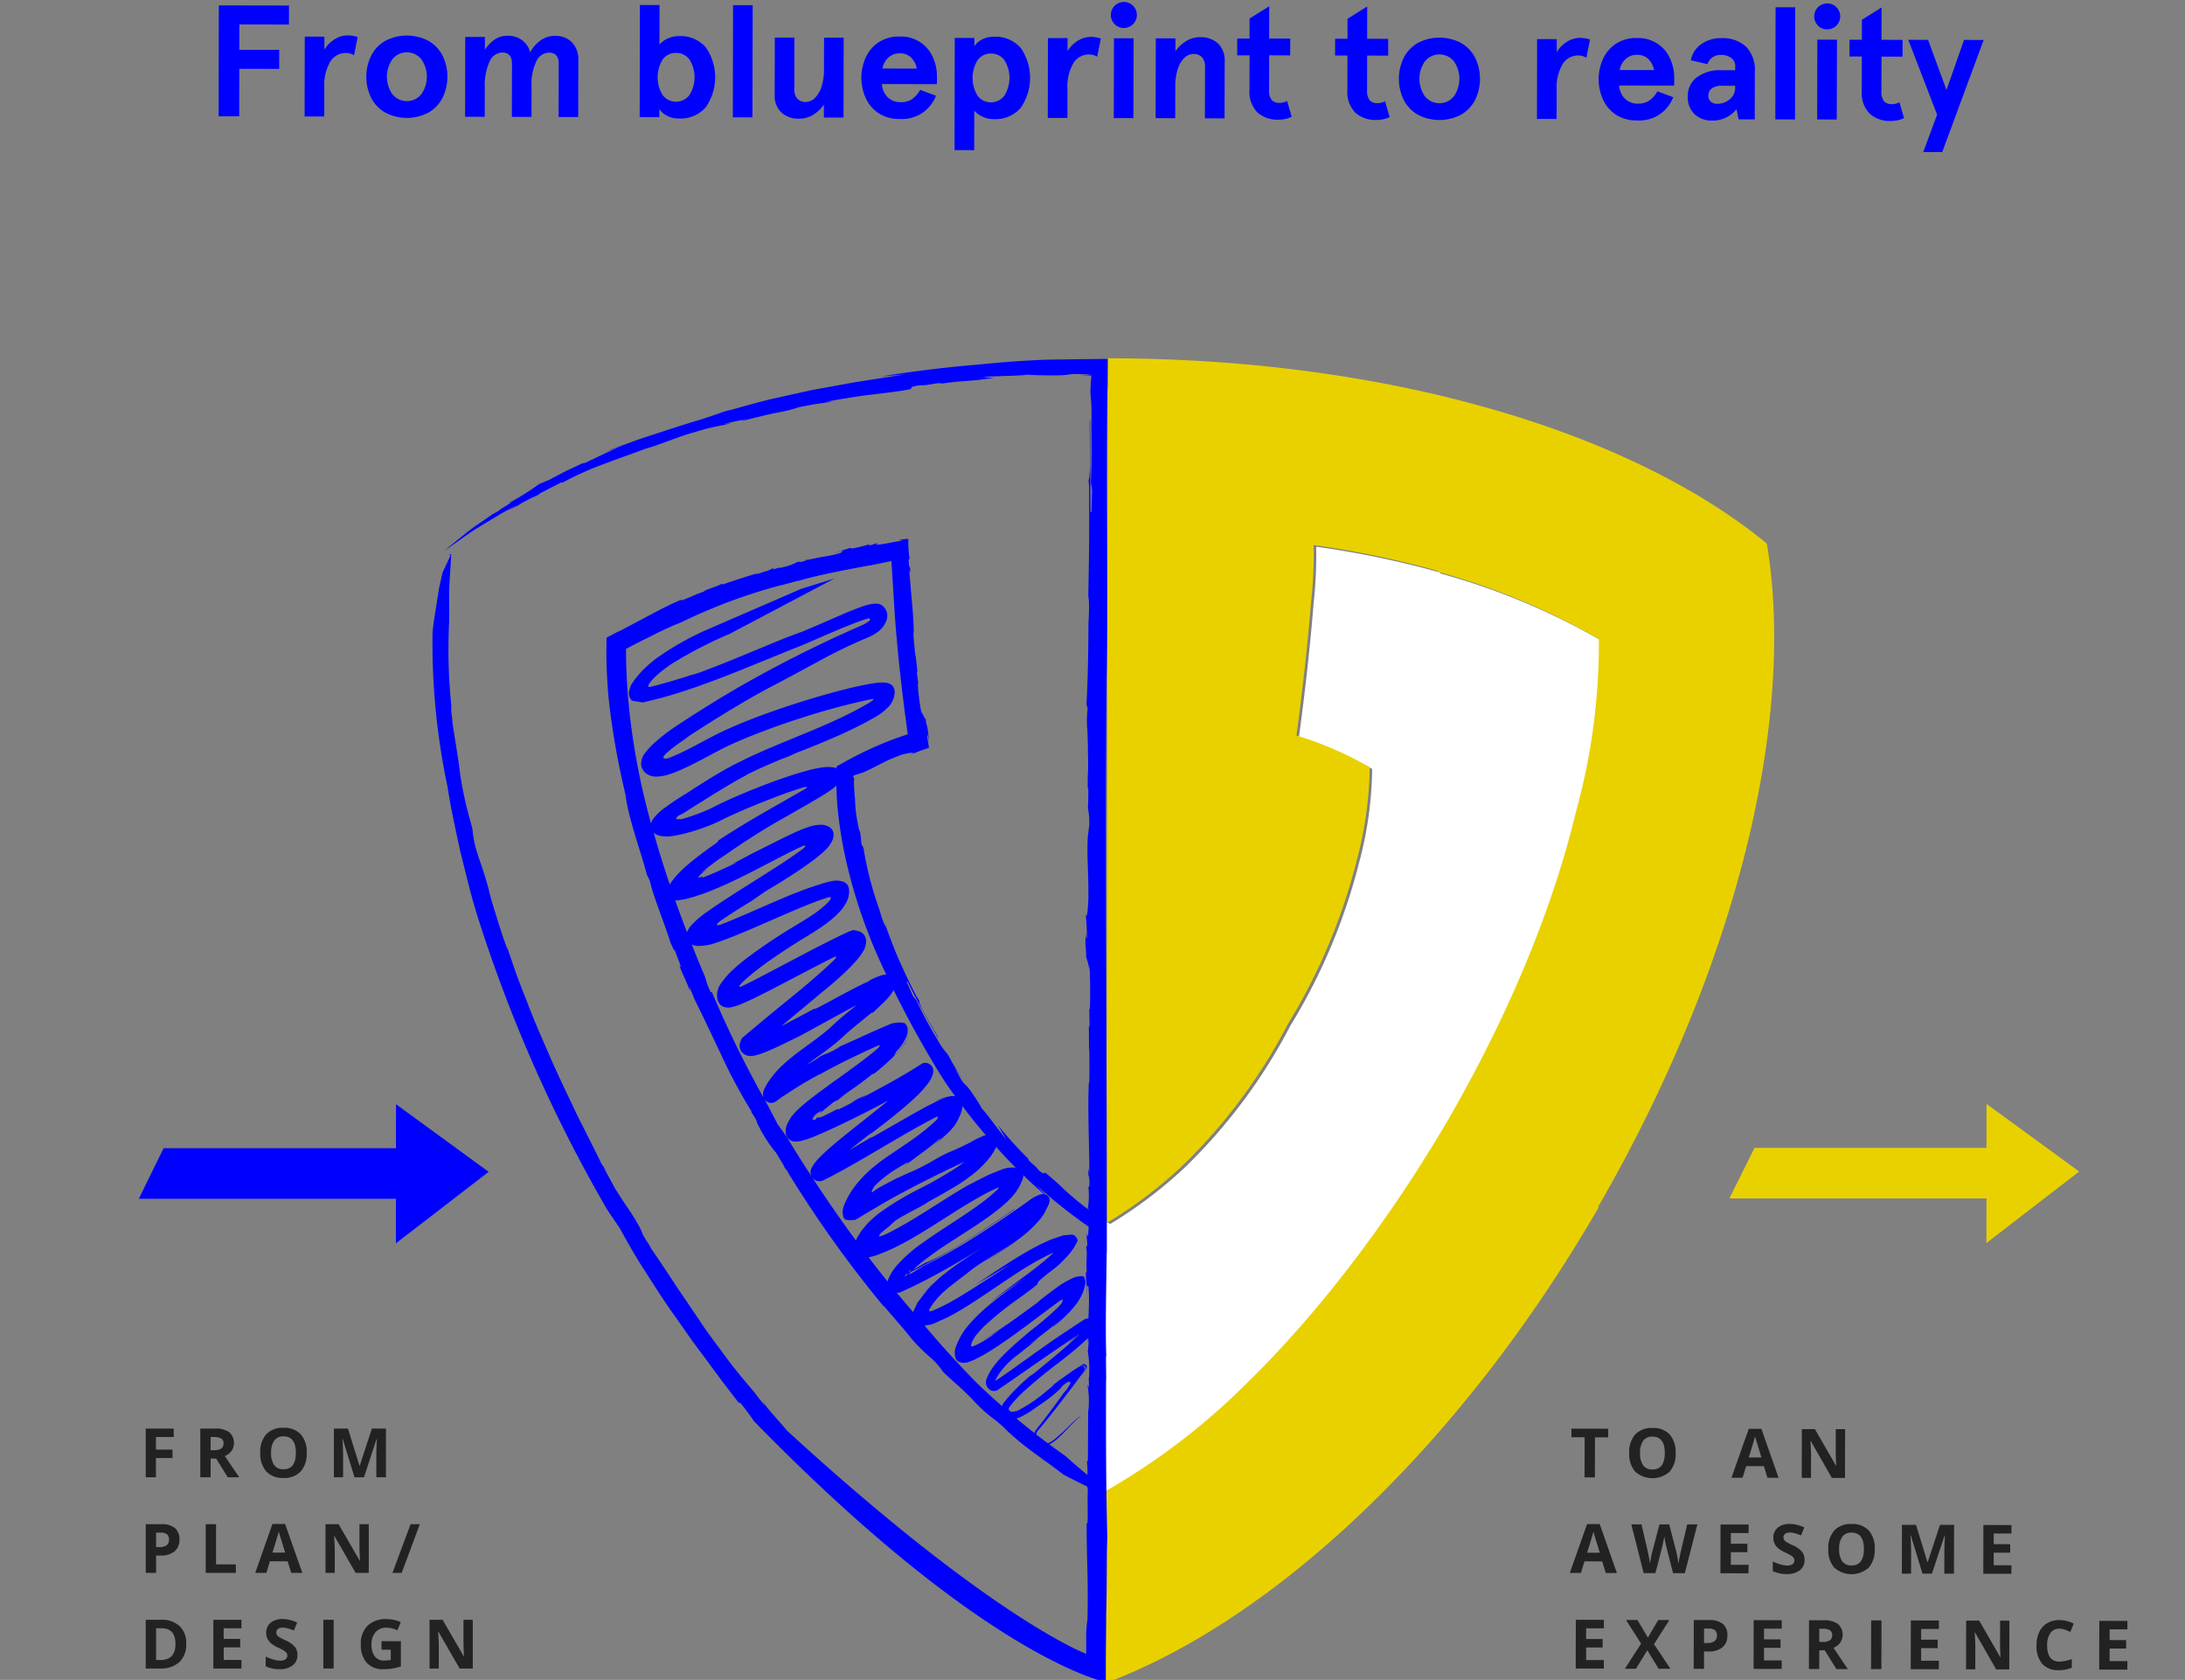<svg width="320" height="246" viewBox="0 0 320 246" fill="none" xmlns="http://www.w3.org/2000/svg"><rect x="0" y="0" width="320" height="246" fill="#808080" stroke="none"/><g clip-path="url(#clip0)"><path fill-rule="evenodd" clip-rule="evenodd" d="M57.994 161.697l-.004 6.44H23.958l-3.628 7.407h37.655l-.005 6.529 13.584-10.472-13.57-9.904z" fill="#00F"/><path fill-rule="evenodd" clip-rule="evenodd" d="M290.932 161.653l-.004 6.439H256.96l-3.692 7.408h37.655l-.005 6.528 13.584-10.471-13.57-9.904z" fill="#E9D100"/><path fill-rule="evenodd" clip-rule="evenodd" d="M160.674 198.909v-.885l-.044.867h-.021c.025.383.022.768-.011 1.15l.076-1.132z" fill="#00F"/><path fill-rule="evenodd" clip-rule="evenodd" d="M234.529 93.812a100.576 100.576 0 00-23.6-9.843v-.126a136.367 136.367 0 00-18.17-3.786 64.19 64.19 0 01-.379 8.33c-.5 6.31-1.261 12.999-2.144 19.558a49.895 49.895 0 0110.725 4.668 55.186 55.186 0 01-1.893 13.628 86.299 86.299 0 01-10.094 23.976 80.453 80.453 0 01-15.4 20.695 64.66 64.66 0 01-10.977 8.327 38.658 38.658 0 01-1.255-.747v39.323c.379.229.755.452 1.128.668a98.156 98.156 0 0020.443-15.648c10.725-10.473 20.946-23.974 29.527-38.613 8.581-14.889 15.143-30.283 18.675-44.921a92.91 92.91 0 003.408-25.489" fill="#fff"/><path fill-rule="evenodd" clip-rule="evenodd" d="M258.76 79.6c-19.936-16.4-55.52-27.13-96.532-27.13l-.186 126.421.186.112a64.641 64.641 0 0010.979-8.328 80.39 80.39 0 0015.4-20.695A86.219 86.219 0 00198.7 126a55.085 55.085 0 001.893-13.628 49.817 49.817 0 00-10.725-4.666c.883-6.561 1.639-13.249 2.145-19.559.306-2.765.433-5.547.378-8.328a136.267 136.267 0 0118.171 3.785v.126a100.53 100.53 0 0123.6 9.844 92.832 92.832 0 01-3.407 25.489c-3.533 14.638-10.095 30.035-18.676 44.921-8.581 14.638-18.8 28.14-29.527 38.613a98.177 98.177 0 01-20.452 15.648l-.117-.07-.042 28.281c24.355-9.085 51.771-34.362 72.212-69.693h-.126c20.443-35.337 29.024-71.551 24.733-97.163z" fill="#E9D100"/><path d="M156.806 52.62c-1.439.031-3.033.016-4.705.1-3.347.168-5.285.314-8.763.662-6.967.564-13.106 1.533-14.243 1.75l3.586-.327-7.575 1.185c-2.245.408-4.276.78-6.255 1.14l-5.907 1.31c-2.019.477-4.124 1.1-6.506 1.754l.518-.183c-.35.081-.656.181-1.157.345-.5.18-1.188.431-2.316.8-1.121.387-2.7.8-4.92 1.545l-3.863 1.26c-1.481.461-3.11 1.121-4.994 1.781l-.008-.018c-.502.23-1.016.433-1.54.608l2.607-.91-2.227 1-2.574 1.233c-.203.106-.425.17-.653.19l-2.45 1.142-2.39 1.262-1.535.646a38.186 38.186 0 01-4.521 2.825c1.54-.674-1.833 1.206-1.293 1.04l-1 .555-1.906 1.314c-.73.481-1.434 1-2.11 1.554-1.346 1.076-2.544 2.053-3 2.467l1.35-.957c.832-.572 1.925-1.4 3.15-2.184l3.71-2.253c1.172-.664 2.217-1.166 2.826-1.478-3.187 1.821-.816.512-.164.2l.185-.167a26.832 26.832 0 012.955-1.458c0-.009-.041 0-.073 0l-.117.08c-.1.028-.058-.013.043-.078-.037-.01.043-.077.577-.346l-.1.065c.805-.439 2.216-1.15 2.833-1.462l.059.088a45.2 45.2 0 015.769-2.625c2.613-1.007 5.33-1.92 6.339-2.328 1.054-.3 2.205-.717 3.42-1.16 1.215-.443 2.484-.933 3.806-1.28a31.07 31.07 0 014.236-1.046c2.643-.666-.568.02.484-.277l3.195-.694c-1.83.5-.817.292-.473.245 1.37-.333 3.123-.806 4.67-1.1a22.135 22.135 0 003.235-.81c.933-.176 1.633-.312 2.187-.418l1.3-.182c.677-.09 1.085-.144 1.887-.288-.544.063-1.617.228-1.633.19 1.516-.19.711-.157.094-.06.567-.129 1.6-.308 2.828-.509 1.228-.2 2.664-.43 4.05-.579 2.768-.333 5.3-.67 5.529-.8l.006.042c.515-.233-.369-.3 1.232-.576l1.087-.049 1.615-.26c1.094-.07.564.036.566.058.658-.1 1.383-.188 2.15-.279l2.411-.189c1.659-.116 1.64-.238 3.245-.35L143.9 55.2c2.721-.175 5.89-.155 6.421-.334l1.639.076c5.457.14 3.8-.21 5.981-.17l.664.03.326.015.219.017.785.07-.006.053v-.049l-1.973.03.794.013.474.016.612.037c-.026.315-.047.595-.07.885a718.76 718.76 0 00-.085 1.691v.024c0-.09.008-.18.025-.268v.382a26.93 26.93 0 01.138 3.681c-.024 2.732.1 4.87-.079 9.233l.175 1.09-.1 3.276h-.139c-.011-3.208-.036-9.252-.051-13.377l-.062-.074.046 6.847c-.025.707-.142 2.391-.233 1.682l.105 1.171c.015 8.164.022 8.22-.135 16.743l.07-.74a29.082 29.082 0 01-.032 3.85c-.023 5.116-.109 8.667-.286 11.989l.164.728a14.57 14.57 0 00-.027 3.227l.072 2.309c-.013 1.477.08 2.382-.014 4.064v.009c-.006.1-.013.211-.018.317 0 0 .009-.009.013-.018-.072 3.342.146-.033.053 3.8-.117 1.227.205 1.358.169 3.223l-.233 1.873c-.134 3.382.1 3.957.1 8.854-.084 2.352-.282 3.488-.461 1.931.161 1.265.242 2.54.243 3.815-.088.437-.106.134-.186-.493-.1 2.521.08 1.556.074 3.458a6.91 6.91 0 01.441 1.808l.052-.736c.09 2.014.131 4.214.047 6.556l-.083-.088.042 2.493-.107.156.033 3.558.029-.489c.014.836.051 3.58-.006 5.148l-.058-.059c-.185 4.426.058 8.075.077 13.259l-.121-.681c-.12 1.766.187.484.126 2.589l-.148.105c.115 1.02.093 2.052-.065 3.066a15.383 15.383 0 00-.271-.205c.074.067.169.148.268.233 0 .053-.011.1-.016.16-.816-.6-2.093-1.644-3.249-2.683a37.872 37.872 0 00-2.914-2.59l.027-.03c-.389-.133-.061.4-.952-.3l-.5-.577-.86-.753c-.5-.584-.2-.35-.188-.361a56.958 56.958 0 01-4.5-4.971c.393.711.81 1.405 1.225 2.108-1.212-1.483-3.219-4.277-3.557-4.5l-.584-1c-2.056-3.221-1.691-2.059-2.511-3.348-.326-.55-.628-1.118-.943-1.675.36.525.705 1.055 1.075 1.571a49.047 49.047 0 01-2.105-3.616l-.013-.009c.033.053.059.11.078.17l-.145-.224a11.246 11.246 0 01-1.448-2.112 54.231 54.231 0 01-3.033-5.679l-.5-.6-.922-2.1.124-.058c.948 2.021 2.968 5.73 4.426 8.2l.08.012c-.851-1.464-1.848-3.138-2.361-4.141-.214-.44-.641-1.527-.344-1.154l-.462-.666c-1.3-2.525-1.889-3.828-2.483-5.161-.594-1.333-1.155-2.715-2.155-5.5l.122.5a11.894 11.894 0 01-.906-2.508 49.691 49.691 0 01-2.381-9.162l-.263-.453c-.143-.732-.1-1.867-.378-2.181a59.138 59.138 0 01-.306-1.553 18.824 18.824 0 01-.276-2.763v-.223c-.006 0-.009.006-.013.013a24.413 24.413 0 01-.152-2.579c.059-.51.007-.429-.052-.556-.018-.045-.089-.137-.058-.19a.6.6 0 01.221-.154c.089-.016.177-.042.262-.077l.311-.1.624-.195c1.06-.471 1.66-.78 2.375-1.154a25.674 25.674 0 013.122-1.387 7.232 7.232 0 011.633-.359c.145 0 .324-.015.221.065-.146.109-.3.207-.461.292.185-.093.249-.134.453-.22l.547-.222.671-.257.831-.287.157-.052.085-.029c.038 0 .059-.021.04-.058l-.07-.441-.187-1.166c.015-.552.083-.18.282.706l-.117-1.084c-.033-.274-.058-.489-.084-.671a2.861 2.861 0 00-.087-.429 4.865 4.865 0 01-.207-1.029 3.655 3.655 0 01-.595-1.2l.012.518a35.343 35.343 0 01-.583-4.549l.09.053-.233-1.729.095-.12-.28-2.472v.343c-.071-.579-.284-2.485-.311-3.582l.062.034c-.062-3.084-.425-5.625-.669-9.26l.149.467c.023-.623-.029-.7-.09-.817a.778.778 0 01-.09-.26 3.26 3.26 0 01-.035-.279 74.782 74.782 0 00-.025-.536l.14-.148a14.795 14.795 0 01-.189-2.433c.012-.16.008-.32-.012-.478l-.42.04a20.18 20.18 0 00-.992.121c.22.022.422.05.609.077l-2.621.484c-1.837.31-1.167-.012-.923-.166l-1.211.4-.278-.116c-.814.255-1.644.456-2.484.6-.145-.035.249-.158-.3-.07l-2.572.81 1.559-.453-.139.287c-1.606.545-2.235.467-3.395.8l.792-.257a25.29 25.29 0 01-3.118.627c.346-.036.875-.09.107.128-.564.151-.329-.01-.875.092a8.058 8.058 0 01-2.7.871c.01-.027.029-.059.107-.094a5.95 5.95 0 01-1.026.312l.275-.273-1.013.476c-.726.148-1.7.6-1.649.45l.388-.158c-1.778.52-3.542 1.087-5.291 1.7l-.123-.116c-.452.367-2.869.991-2.6 1.17-1.038.233-3.78 1.668-3.324 1.162-1.684.716-2.938 1.368-4.271 2.077-1.333.71-2.741 1.451-4.724 2.5l-.306.128c-.107.045-.381.191-.588.3l-.721.383c-.111.076-.291.117-.354.233 0 .15 0 .3-.008.455-.017 1.536-.025 2.014-.006 2.891.033 1.646.15 3.446.253 4.873a110.7 110.7 0 002.524 14.657c.394 3.435 2.21 8.236 3.143 11.781l.436.916c.534 2.391 2.013 5.821 3.04 9.085a38.5 38.5 0 01.607 1.345.807.807 0 01-.058-.477c.287.933 1.112 2.732.895 2.668l-.11-.223c-.224-.063 1.201 2.709 1.501 3.768l-.064-.623c.228.573.467 1.142.707 1.709l-.234-.438c1.788 3.6 3.018 6.237 4.237 8.817a77.832 77.832 0 004.465 8.281c-.666-.771.823 1.242.68 1.435a21.223 21.223 0 002.686 4.316c.009 0 .03 0 .09.072l1.4 2.333c-1.1-1.225 1.244 1.535.246.4a171.098 171.098 0 0014.288 20l-.175-.323c1.319 1.618 3.072 3.532 4.037 4.791a26.06 26.06 0 002.888 2.886 9.595 9.595 0 011.789 2.041c1.283 1.27 2.66 2.319 4.394 4.136a22.321 22.321 0 002.827 2.619 16.72 16.72 0 012.438 2.158h.037c2.414 2.268 5.069 3.934 7.891 6.1a1.927 1.927 0 01-.175-.076 88.292 88.292 0 003.733 1.894c.014.252.044.394.1.335-.139 1.477.1 5.814-.189 4.946-.022 5.142.255 7.92.117 14.172a17.562 17.562 0 00-.18 3.166c0 .595 0 1.22-.006 1.825.02.08-.048.028-.089.015-.11-.047-13.821-5.242-43.695-32.625-2.464-2.906-2.8-3.086-3.625-4.39l.38.774-1.6-2.053.463.522c-1.842-2.143-3.414-4.01-4.724-5.82-1.328-1.8-2.569-3.407-3.667-5.091-1.129-1.665-2.243-3.31-3.45-5.087a248.533 248.533 0 00-3.962-5.911c.9 1.1-1.166-1.74-1.05-1.975-1.128-2.443-2.638-4.2-3.737-6.106-.008.006-.032-.012-.108-.113l-1.838-3.372c1.356 1.873-1.542-2.311-.313-.584-1.13-2.246-2.333-4.647-3.6-7.158-1.185-2.551-2.485-5.183-3.691-7.91-1.18-2.741-2.435-5.5-3.492-8.317-.541-1.4-1.116-2.79-1.613-4.189-.497-1.399-.962-2.79-1.436-4.161l.1.5-.768-2.172c-.24-.753-.481-1.517-.716-2.26-.467-1.487-.9-2.893-1.174-3.973-.483-2.176-1.447-4.653-1.686-5.485a16.371 16.371 0 01-.793-3.785c-.292-1.182-.632-2.328-.945-3.595a66.116 66.116 0 01-.89-4.639c-.035-.622-.408-3.06-.785-5.359l-.263-1.669c-.06-.532-.107-1.022-.15-1.44a4.874 4.874 0 01-.046-1.436l-.025-.036a80.462 80.462 0 01-.31-12.21s.012.094.017.263l-.02-4.96.3-4.973.013-.19-.161.013-.252.02.252.078.073.021-.02.042-1.175 2.52-.491 2.2-.355 2.221c-.217 1.484-.511 2.974-.613 4.471A101.487 101.487 0 0065.54 115.2c.48 3.193 1.2 6.337 1.87 9.5.8 3.121 1.516 6.274 2.48 9.352a215.013 215.013 0 0018.947 42.938c.6.946 1.255 1.857 1.88 2.786 1.122 2.015 2.316 4.183 3.724 6.326 1.38 2.158 2.8 4.405 4.367 6.578l2.309 3.3c.778 1.095 1.6 2.152 2.383 3.221.783 1.069 1.568 2.124 2.339 3.167a3732.8 3732.8 0 002.326 3.021l.263.053c.704.85 1.364 1.736 1.977 2.654 32.647 33.443 49.67 37.588 50.887 38.09l.475.2.12.048.058.025v-3.387c.021-3.173.042-3.969.061-7.044.117-2.248.048-9.088.168-10.851-.211-7.573-.208-15.6-.186-23.179l.018.287-.033-3.573c.014-.151.035-.169.047-.054-.152-4.03 0-10.377.059-15.311l.019.291c.031-28.782-.292-55.5-.05-84.05.28-13.273-.107-26.963.128-42.19.012-.218.024-.6.034-1.139l.024-3.7c-1.524.013-3.368.035-5.428.061zm2.679 124.244v.1l-.026-.02.026-.08zm-.036.11l.034.029v.047c-.037-.024-.034-.011 0 .025v.081l-.074-.053.04-.129zm-.016 2.662c-.072 2.171-.24 1.237-.338.869l.154 1.8-.172.35c.2 1.316-.032 1.316.075 3.626-.065.19-.1-.394-.129.39l.242 3.807-.108-2.3.252.28c.178 2.234 0 3.122.032 4.623h-.011l-.053-.849c.007.313.011.59.014.842a.524.524 0 00-.112 0 1.71 1.71 0 00-.728.306l-.538.35-1.642 1.094c-1.618 1.043-3.377 2.29-5.225 3.616l-2.833 2.028-1.458 1.021-.74.5-.373.249-.01.006.04-.091a4.15 4.15 0 01.263-.525c.17-.296.361-.58.571-.849.302-.391.629-.762.978-1.112.314-.324.648-.629 1-.912.381-.288.39-.277 1.877-1.469 3.747-2.974-.82.529.666-.685 1.509-1.174 3.055-2.316 4.509-3.62-1.248 1.151-1.55 1.385-1.447 1.333.103-.052.579-.439.823-.634.349-.307.713-.642 1.083-1 .093-.087.183-.182.275-.274l.369-.381c.233-.275.5-.55.712-.837a8.28 8.28 0 001.057-1.721 6.302 6.302 0 00.462-1.7 5.324 5.324 0 00-.125-.6c0-.1-.117-.214-.222-.245a.808.808 0 00-.292-.046 3.455 3.455 0 00-1.1.233c-.959.418-1.862.956-2.686 1.6-.986.712-1.325.982-1.773 1.331a15.3 15.3 0 00-.892.746c-2.7 1.992-4.064 2.949-5.054 3.616-.99.667-1.6 1.064-2.77 1.8.39-.222 1-.606 1.5-.924l.642-.408a1.75 1.75 0 01.277-.163c-2.234 1.44-1.035.738-.129.135-.408.3-.991.7-1.71 1.166l-.532.335-.346.2a9.67 9.67 0 01-.747.39c-.13.058-.263.116-.4.166a3.138 3.138 0 01-.207.069c-.071.049-.147-.014-.169-.091-.073-.155.05-.312.086-.464.062-.15.132-.296.209-.439.151-.276.329-.538.531-.78l.156-.186.291-.33c.2-.22.409-.428.612-.642a45.646 45.646 0 015.039-4.064c1.446-1.05 2.444-1.791 2.588-1.96l.021.028c.676-.7-.621.139 1.608-1.687a36.521 36.521 0 001.525-1.188c.186-.175.338-.312.551-.525.213-.213.441-.433.648-.661.404-.42.772-.874 1.1-1.356.183-.269.344-.552.481-.847.041-.072.074-.148.1-.227.035 0-.024.189-.019.184.14-.212 0-.624-.247-.86a.942.942 0 00-.421-.266 1.66 1.66 0 00-.467.015c-.325.034-.641.05-.987.1l-1.246.43c-.21.074-.421.136-.636.233l-.579.262c-.32.154-.658.287-.972.462-.642.332-1.3.672-1.93 1.049-2.566 1.475-5.08 3.223-7.442 4.775 1.733-1 3.46-2.029 5.217-3-2.044 1.249-4.828 3.132-7.274 4.613-.308.183-.6.374-.9.537l-.692.391c-.412.23-.8.416-1.127.591l-.878.408a5.838 5.838 0 00-.566.252l-.215.075c-.069.017-.143.051-.215 0a.211.211 0 01-.1-.233l.171-.266c.201-.339.429-.661.682-.963.232-.311.488-.603.766-.875.206-.22.427-.427.659-.621.158-.126.475-.432.741-.632l.731-.575 1.782-1.362a21.98 21.98 0 012.517-1.79c1.366-.846 2.741-1.685 4.082-2.613-1.306.96-2.651 1.837-3.985 2.717 2.025-1.28 3.446-2.21 4.72-3.157a17.751 17.751 0 003.708-3.491l.024-.038a5.596 5.596 0 01-.32.387l.429-.572c.145-.241.276-.489.395-.744l.311-.6c.075-.142.135-.291.179-.446l.035-.188a.825.825 0 00.008-.238.93.93 0 00-.088-.335.872.872 0 00-.305-.341 1.071 1.071 0 00-.234-.1c-.43-.442-.86-.885-1.283-1.335a77.737 77.737 0 007.623 6.047zm-9.592-7.564c.1.095.2.194.291.285a64.335 64.335 0 002.787 2.513c-.067-.006-.13-.006-.187-.007a1.762 1.762 0 00-.346.058 3.343 3.343 0 00-.541.2c-.168.076-.33.16-.5.252-.082.047-.166.1-.257.155-.126.083-.165.116-.246.175-.577.423-1.216.879-1.907 1.359a170.554 170.554 0 01-5.832 3.873 88.733 88.733 0 01-7.931 4.5c-.536.34-1.079.663-1.622.991l-.5.23c.123-.143.252-.277.381-.408a90.724 90.724 0 004.727-2.535c3.674-2.1 7.4-4.518 10.359-6.57l.074-.117c-3.5 2.441-7.607 5.046-10.061 6.43-1.2.681-4.347 2.22-2.146.945-.75.453-1.5.9-2.266 1.325l-.339.169a18.65 18.65 0 011.1-.968 56.459 56.459 0 014.766-3.345c1.539-1 3.129-1.983 5.074-3.361a33.72 33.72 0 001.516-1.143c.264-.21.531-.436.8-.673l.409-.373c.07-.061.137-.13.206-.2l.247-.246a7.699 7.699 0 001.887-2.958l.1-.371-.043-.185zm-16.826 14.212c.1-.1.2-.21.3-.312l.083.081-.073.077c-.103.05-.209.105-.31.154zm12.2-17.141l.01-.015c.113-.172.233-.35.35-.525a.091.091 0 00-.03.025c.108-.175.192-.357.279-.519l.072-.138a91.032 91.032 0 002.851 3.016 2.563 2.563 0 00-.779-.087c.283-.003.565.045.832.141l.048.047a2.225 2.225 0 00-.7-.113 4.008 4.008 0 00-1.474.307l-1.516.6a2.49 2.49 0 00-.279.124l-.226.109-.435.209c-1.127.551-1.969 1.019-2.356 1.188-3.958 2.275-7.673 4.954-11.3 6.8a9.184 9.184 0 01-1.454.668c-.084.028-.17.05-.257.065-.037 0-.081.037-.107-.009-.026-.046.008-.094.031-.134.081-.145.185-.276.31-.386l.074-.059.033-.022.195-.18c.276-.227.537-.452.816-.649.278-.282.584-.55.886-.821 1.482-1.031 4.073-2.152 4.8-2.757 1.181-.651 2.38-1.307 3.564-2.023a24.653 24.653 0 002.958-1.993 14.553 14.553 0 002.814-2.871l-.01.002zm-4.55-5.979c.156-.379.251-.78.284-1.189a77.603 77.603 0 003.419 4.251 2.37 2.37 0 00-.323.088l-.366.164-.794.373c-.337.165-.35.187-.384.22a33.674 33.674 0 01-3.3 1.574c-1.992.852-2.085 1.185-5.035 2.635-1.012.44-2.02.891-3.024 1.353l-1.408.738-.983.538a4.813 4.813 0 00-.416.259l-.5.361-.077.058c-.023.021-.062.047-.075.014-.033-.042-.012-.085 0-.13.026-.107.064-.21.113-.308.084-.169.187-.327.309-.471.075-.092.154-.181.239-.265l.071-.069c.08-.077.16-.155.247-.23.169-.154.342-.312.53-.467.658-.536 1.35-1.03 2.072-1.479a25.273 25.273 0 011.383-.816c.6-.319.486-.147-.6.674l2.329-1.74c.467-.367 1.108-.738 3.091-2.406.653-.467.255-.078-.6.689a22.86 22.86 0 001.865-1.583l.189-.179a3.83 3.83 0 00.23-.229l.35-.416c.19-.205.361-.428.509-.666a9.84 9.84 0 00.655-1.346zm-9.876-18.05l.074-.152a151.595 151.595 0 005.891 10.812 52.023 52.023 0 003.14 4.761 2.196 2.196 0 00-.75 0 7.378 7.378 0 00-2.274.828 5.74 5.74 0 011.749-.577 6.458 6.458 0 00-1.813.685l-.946.472-.613.333c-.821.446-1.646.915-2.487 1.39l-5.19 2.967.1-.139-3.24 1.908c1.108-.906 2.268-1.8 3.164-2.486l-.048.1c1.55-1.171 3.028-2.307 4.453-3.5.713-.6 1.413-1.208 2.1-1.86.73-.672 1.39-1.416 1.97-2.221a4.465 4.465 0 00.519-1.028l.067-.291.028-.148.007-.045a1.223 1.223 0 00-.059-.457 1.217 1.217 0 00-.528-.662 1.115 1.115 0 00-.613-.167c-.18.004-.355.053-.51.143l-.073.046-.145.094-.291.187-.593.373c-.8.5-1.633.986-2.493 1.48a134.058 134.058 0 01-5.582 3.012l1.011-.632c-2.793 1.3-.675.54-3.993 2.113l-.219-.034c-.71.385-1.3.685-1.825.926-.324.151-.338.154-.461.2a1.533 1.533 0 01-.718.116.234.234 0 00-.048.102.24.24 0 00.002.113c-.1.034-.2.069-.3.093a.799.799 0 01-.153.024c-.058.012-.091-.058-.079-.117.062-.219.183-.418.349-.575.176-.17.372-.317.584-.439a.627.627 0 01.074-.035.446.446 0 00.066-.04l.078-.048c.093-.059.142-.078.16-.074.035.008-.059.117-.188.253a.103.103 0 00-.013.106l.016-.033a.074.074 0 01.022-.028l.147-.126.6-.5 1.215-.991.583-.248c1.757-1.508 1.889-1.305 5.1-3.853.3-.165-.5.5.618-.343.436-.366.869-.736 1.3-1.121.135-.121.629-.56.979-.906.183-.18.384-.356.551-.535l.49-.536c.155-.162.298-.336.427-.521.121-.168.266-.344.366-.5.178-.284.327-.586.445-.9.063-.183.112-.372.144-.563a3.776 3.776 0 01-.306.919 9.594 9.594 0 01-1.953 2.434c.14-.208.262-.428.364-.658a7.048 7.048 0 001.5-2.191c.23-.478.267-1.026.105-1.531a1.45 1.45 0 00-.254-.362.667.667 0 00-.152-.123.804.804 0 00-.108-.016l-.411-.051c-.069-.009-.129-.021-.2-.027l-.346.043-.695.084c-1.033.453-2.132.933-3.386 1.525l3.242-1.523-5.753 2.613c-.938.419-1.638.718-2.9 1.317.791-.35 2-.88.223.03-1.3.667-.744.292-1.99.9-.632.458-1.295.871-1.983 1.238 1.369-1.038 2.837-2.029 4.258-3.184.228-.195.46-.382.686-.584l.653-.6c.383-.361.813-.722 1.244-1.08l2.663-2.179.23-.03c.255-.281.8-.759 1.441-1.38.354-.337.688-.694 1-1.07.182-.228.346-.47.49-.725l-.006.005zm-1.574-3.623c.187.408.391.816.583 1.225a1.44 1.44 0 00-.228.012 2.701 2.701 0 00-.438.09 6.157 6.157 0 00-.572.195c-.329.129-.6.251-.812.355-.428.207-.642.34-.525.339-2.466 1.034-9.019 4.865-7.8 3.915-1.83.977-3.455 1.851-5 2.647 1.729-1.44 3.654-3.024 5.9-4.922a50.75 50.75 0 003.113-2.665c.1-.089.452-.43.731-.7.279-.27.578-.579.852-.879a10.77 10.77 0 001.385-1.776c.269-.426.423-.914.446-1.418a1.777 1.777 0 00-.1-.63 1.564 1.564 0 00-.519-.695.893.893 0 00-.225-.127c-.053-.025-.13-.049-.2-.074l-.236-.069-.292-.058c-.117-.018-.224-.046-.347-.058l-.572.2-1.3.609-1.327.65-1.261.634-1.387.713-5.147 2.7a175.574 175.574 0 01-4.359 2.267l-1.037.5a1.117 1.117 0 01-.17.063.067.067 0 01-.034-.009.08.08 0 01-.029-.022.07.07 0 01-.015-.033.352.352 0 01.021-.136.364.364 0 01.074-.116l.046-.058.137-.143c.221-.241.491-.466.736-.7a39.068 39.068 0 013.274-2.559 87.9 87.9 0 013.526-2.362c1.208-.775 2.45-1.5 3.778-2.363a21.78 21.78 0 001.952-1.442c.332-.273.649-.565.949-.874.077-.081.157-.155.233-.243l.276-.323c.213-.274.407-.563.578-.865.092-.138.164-.288.213-.447l.171-.451.07-.442.034-.221c0-.072-.006-.144-.008-.215a4.707 4.707 0 00-.029-.428l-.145-.386c-.022-.14-.175-.23-.263-.33a1.189 1.189 0 00-.336-.215 3.109 3.109 0 00-1.845-.1c-.369.072-.733.163-1.092.271-.278.083-.456.142-.686.218-4.179 1.278-8.9 3.649-13.809 5.622l-.466.187a2.67 2.67 0 01-.426.127.357.357 0 01-.226-.011c-.074-.049-.022-.133.013-.182.087-.109.188-.207.3-.291.113-.091.233-.178.35-.261l.587-.4.771-.506c1.025-.664 2.035-1.29 3.007-1.878l2.05-1.423a102.54 102.54 0 004.333-2.692 54.53 54.53 0 002.4-1.664c.691-.5 1.35-1.043 1.973-1.627.489-.439.875-.98 1.131-1.585.087-.229.134-.471.141-.716a1.28 1.28 0 00-.279-.825 1.548 1.548 0 00-.689-.467c-.117-.05-.237-.079-.356-.117-.119-.038-.269-.036-.4-.054a5.92 5.92 0 00-2.17.4c-.417.142-.855.33-1.283.5l-.98.446c-1.99.94-3.908 1.951-5.811 2.877a92.592 92.592 0 01-3.207 1.684 5.379 5.379 0 011.07-.412c-1.087.512-2.72 1.294-4.067 1.839l-.489.2-.327.122a1.71 1.71 0 01-.206.058c-.109.024-.143.008-.1-.046l.128-.058c.027-.059-.068-.033-.234.019-.083.027-.19.058-.317.093-.03.006-.07.025-.1 0 0-.025.02-.047.03-.071.028-.05.059-.098.095-.143.095-.124.204-.238.324-.34-.074.061.713-.589 1.07-.832l-.607.391-.3.2c-.041.03-.083.057-.126.082l-.051.018.737-.6.885-.683c.6-.448 1.21-.884 1.832-1.308l-.969.722a101.538 101.538 0 019.994-6.379l2.293-1.313 1.117-.641a96.288 96.288 0 001.786-1.058 20.56 20.56 0 001.611-1.073c.174-.13.341-.27.5-.418a46.165 46.165 0 00.324 4.631 61.62 61.62 0 001.374 7.517 76.823 76.823 0 005.026 14.278l.001.012zm-33.756-21.209c-.045.106-.08.217-.106.329a154.865 154.865 0 01-.817-3.112 102.792 102.792 0 01-2.312-12.912 87.092 87.092 0 01-.481-6.322 80.862 80.862 0 01-.062-3.085c0-.086-.007-.18.1-.2.356-.195.712-.388 1.066-.579l3.466-1.729c1.37-.67 2.729-1.276 3.31-1.469a80.616 80.616 0 0115.016-5.576l-.187.07 2.391-.65c.106-.012.124 0 .05.037 2.682-.836 7.046-1.653 10.439-2.286l-.194.058 3.275-.665.088-.017.043-.01c.007.007 0 .027.006.04l.035.537c.156 2.483.313 4.952.471 7.407.35 4.94.893 9.8 1.52 14.638l.361 2.688c.035.068-.058.054-.094.078l-.291.1c-.592.2-1.182.408-1.769.626-1.17.442-2.325.926-3.464 1.451-.568.267-1.132.54-1.692.82l-.834.43-.9.485-.728.409-.364.2-.183.1-.091.051a.839.839 0 00-.006.1v.175a2.512 2.512 0 00-.579-.135 5.156 5.156 0 00-.765-.042c-.138 0-.311.024-.466.035-.168.01-.335.03-.5.058-.356.059-.708.117-1.1.213-.379.081-.773.184-1.174.3-.401.116-.807.227-1.192.346l-.715.224a87.063 87.063 0 00-5.716 2.087c-1.933.776-3.931 1.633-5.97 2.68-1.015.487-2.06.908-3.129 1.261l-1.108.349c-.22.066-.443.117-.67.153.326-.095.319-.116.209-.095-.058.008-.152.025-.267.033-.115.008-.281.022-.344-.1.013-.175.193-.292.307-.389a.723.723 0 01.314-.161l.437-.233 1.359-.865 2.686-1.683c1.75-1.085 3.428-2.1 5.122-3 0-.008.033-.039.222-.149 1.983-.992 4.055-1.85 6.136-2.707-3.639 1.757 4.425-2.034 1.074-.437 2.049-.816 4.188-1.667 6.366-2.642a69.91 69.91 0 003.279-1.582 57.454 57.454 0 001.638-.893c.263-.145.572-.328.853-.521l.212-.15.249-.188c.201-.161.394-.333.579-.514a3.334 3.334 0 001.166-2.344 2.542 2.542 0 00-.1-.606 1.242 1.242 0 00-.329-.491 1.954 1.954 0 00-1.071-.358 7.455 7.455 0 00-1.507.091l-.758.122-.485.09c-.642.126-1.28.264-1.914.414-2.537.6-5.062 1.322-7.59 2.116-2.528.794-5.052 1.67-7.553 2.652a68.592 68.592 0 00-3.724 1.584c-1.23.571-2.434 1.224-3.592 1.842-1.158.618-2.329 1.225-3.5 1.741l-.438.189-.291.12c-.1.039-.2.074-.3.106a.927.927 0 01-.623.032.185.185 0 01-.1-.201.189.189 0 01.032-.073c.05-.093.113-.18.186-.257.07-.079.146-.153.223-.225l.116-.105.19-.163c.476-.4.97-.782 1.473-1.144.503-.362 1.024-.692 1.563-1.044l-.779.439c4.292-2.858 9.782-6.193 13.268-7.975 3.472-1.808 7.523-4.09 8.894-4.746 1.918-.985 3.78-1.784 4.993-2.3a6.43 6.43 0 001.3-.77c.095-.07.125-.09.1-.063.158-.143.309-.295.452-.454.281-.322.501-.692.65-1.093.139-.366.167-.765.082-1.147a1.942 1.942 0 00-.61-.987 1.418 1.418 0 00-1.043-.345 4.617 4.617 0 00-1.289.208l-.332.093-.272.09-.441.154-.875.333c-2.322.927-4.75 2.082-7.7 3.278-.514.172-1.771.646-3.4 1.3l-5.467 2.262a153.26 153.26 0 01-5.132 2.034c-.775.322-1.575.58-2.391.771l-.059.04c-.992.316-1.98.616-2.964.9l-1.458.409-.667.172-.49.116a.958.958 0 01-.25.045c-.1-.009-.113-.123-.1-.2.041-.161.12-.311.23-.436.095-.137.207-.263.316-.394.11-.13.228-.255.354-.37.245-.248.529-.484.8-.72a20.748 20.748 0 011.769-1.31 64.71 64.71 0 018.32-4.309l-.408.233 15.881-8.39-4.931 1.541-14.3 6.2a42.162 42.162 0 00-6.823 3.932c-.548.407-1.072.844-1.57 1.31l-.265.253c-.111.1-.217.211-.316.317-.207.212-.378.433-.57.648a8.86 8.86 0 00-.944 1.283l-.105.159a.744.744 0 00-.05.138l-.086.27a4.026 4.026 0 00-.151.528c-.046.351.024.706.2 1.013a.77.77 0 00.35.324l.5.082 1.009.163 1.492-.37.745-.185.372-.092.3-.083c.546-.16 1.1-.307 1.639-.479a89.776 89.776 0 003.233-1.06 150.526 150.526 0 006.329-2.39l6.221-2.53 3.125-1.259c1.05-.437 2.075-.89 3.1-1.34 1.289-.55 2.573-1.1 3.856-1.607a36.45 36.45 0 011.915-.709l.471-.15.094-.027.043-.01a.832.832 0 01.166-.023c.123-.013.171.16.117.246a.478.478 0 01-.152.167 3.382 3.382 0 01-.323.233 3.58 3.58 0 01-.344.2l-.175.083-.242.107-.969.428-1.931.87a184.92 184.92 0 00-15.069 7.741 187.106 187.106 0 00-8.762 5.439c-.7.453-1.486.991-2.178 1.536l-.525.421-.6.512a11.049 11.049 0 00-1.64 1.722c-.364.446-.573 1-.593 1.575.002.26.065.515.183.747.074.13.16.255.24.377.09.106.19.204.3.291a2.4 2.4 0 001.522.477 6.81 6.81 0 002.189-.446c.362-.125.864-.321 1-.38l.617-.268c.406-.183.806-.371 1.2-.564a83.575 83.575 0 002.315-1.192c1.53-.824 2.95-1.585 4.49-2.246a100.253 100.253 0 019.468-3.508 96.949 96.949 0 019.726-2.634l.631-.117a.7.7 0 01.092-.009c.088-.009.04.106.006.137l-.033.034-.018.015-.074.058a7.796 7.796 0 01-.954.6 42.77 42.77 0 01-2.2 1.182c-5.941 3.03-12.589 5.016-18.68 8.457a98.71 98.71 0 00-5.032 3.125c-.455.276-.914.556-1.373.85l-.725.47c-.4.277-.817.553-1.2.845a8.281 8.281 0 00-1.893 1.741 4.284 4.284 0 00-.226.385v.02zm2.624 9.228a162.09 162.09 0 01-2.348-7.558 2.182 2.182 0 00.829.422 5.524 5.524 0 002.308-.013c.472-.083.959-.186 1.453-.314.233-.059.519-.133.714-.192l.414-.121a30.5 30.5 0 001.638-.545c.544-.2 1.087-.411 1.63-.651.272-.121.544-.247.817-.384l.737-.362c.991-.474 2.022-.93 3.061-1.372 2.08-.883 4.213-1.724 6.369-2.475a59.178 59.178 0 011.621-.54l.3-.094c.158-.054.325-.081.493-.078.028.006.07.015.072.049a.147.147 0 01-.048.074 1.391 1.391 0 01-.144.112c-.1.07-.209.134-.318.2l-3.816 2.179c-2.974 1.692-5.89 3.388-8.634 5.208l-.219.328c-2.041 1.421-2.956 2.169-3.513 2.6l-.5.409-.48.414c-.311.26-.574.52-.968.9-.54.557-1.03 1.16-1.467 1.8l-.001.004zm2.531 7.015c-.6-1.56-1.177-3.128-1.731-4.705l.17.037c.05.014.103.014.154 0l.186-.029.743-.116c.252-.042.565-.144.845-.214s.563-.137.875-.251c.608-.208 1.21-.39 1.827-.633l.631-.248.5-.207.992-.427c2.624-1.161 5.132-2.489 7.624-3.786 1.245-.647 2.487-1.291 3.725-1.873l.273-.125.141-.058a.572.572 0 01.3-.05.09.09 0 01.034.017c.01.009.018.019.023.031a.097.097 0 01.005.038.077.077 0 01-.012.036.462.462 0 01-.089.121 2.284 2.284 0 01-.234.206l-.4.3-.842.6c-.567.393-1.145.779-1.726 1.163-2.329 1.53-4.721 3-7.1 4.519l-1.779 1.153-.887.591-.5.342-.783.552a12.613 12.613 0 00-2.524 2.206c-.188.25-.338.527-.443.822l.002-.012zm3.679 8.8l-.215-.061a9.933 9.933 0 01-.791-2.151 172.446 172.446 0 01-1.966-4.793c.244.108.505.176.772.2a7.648 7.648 0 002.956-.532c.583-.186 1.188-.415 1.754-.629l1.02-.4 1.949-.811c2.578-1.1 5.108-2.244 7.64-3.294 1.262-.518 2.541-1.03 3.776-1.408.13-.048.269-.072.408-.07.087 0 .09.093.078.156a.47.47 0 01-.068.193.854.854 0 01-.116.164 6.808 6.808 0 01-.63.641c-.474.429-.975.827-1.5 1.19-1.058.751-2.229 1.414-3.409 2.147a78.404 78.404 0 00-6.842 4.638c-.543.44-1.088.87-1.61 1.357-.131.121-.266.233-.394.362l-.449.454c-.389.428-.749.88-1.078 1.355a2.843 2.843 0 00-.433 2.541c.089.204.209.393.355.561.134.129.293.231.467.3a2.14 2.14 0 001.166.058 8.322 8.322 0 001.575-.525l.817-.361.521-.242a78.553 78.553 0 001.816-.891c1.2-.6 2.373-1.218 3.544-1.831l3.491-1.83 2.878-1.479.322-.153.158-.072c.052-.012.1-.073.155-.031.055.042.038.111.012.161a.882.882 0 01-.1.149c-.073.09-.151.175-.234.256l-.553.525c-.456.427-.919.849-1.389 1.265-.939.834-1.894 1.65-2.853 2.457-1.664 1.368-5.211 4.222-8.442 6.977l-.2.17-.1.216c-.048.1-.091.2-.131.308a2.772 2.772 0 00-.062.238l-.024.12a1.561 1.561 0 00-.011.193c-.002.067.001.134.009.2a.982.982 0 00.046.233c.054.191.145.37.27.525.121.144.266.266.43.36.117.06.241.109.368.146.255.06.519.073.78.039.156-.019.312-.046.466-.083.461-.12.914-.27 1.356-.45a38.645 38.645 0 002.18-.96l2.977-1.447 6.532-3.58c.57-.311 1.141-.62 1.713-.928-.2.165-.4.331-.6.5-.833.687-1.677 1.358-2.524 2.133l-.592.552c-.18.175-.372.339-.569.5-.385.333-.8.652-1.212.969-1.667 1.276-3.491 2.467-5.164 3.992a13.36 13.36 0 00-2.277 2.632 7.022 7.022 0 00-.451.785l-.106.2a1.854 1.854 0 00-.197.625 1.775 1.775 0 00-.014.164v.129l.008.091a1.128 1.128 0 00.081.313c-2.799-5-5.32-10.151-7.551-15.429l.011.001zm9.557 15.068l.089.041-.089-.041zm-1.465-.827l.55.731-.552-.733.002.002zm-.052-.07l.049.066-.049-.066zm6.544 11.516l-.034.064a1.22 1.22 0 00-.102.295c-.068.31-.022.634.128.913a194.808 194.808 0 01-3.674-5.832l-1.349-1.9a254.234 254.234 0 00-1.874-3.566c.054.082.12.156.194.221a1.171 1.171 0 001.338.159c.244-.147.136-.09.166-.1l.039-.028.077-.058c.412-.3.817-.6 1.246-.875l-.4.286a58.121 58.121 0 015.236-3.195c.234-.116.272-.116.1-.01a87.452 87.452 0 014.648-2.419 134.86 134.86 0 012.668-1.263l.9-.412.254-.109.3-.122c.046-.046.107.03.09.084a.459.459 0 01-.076.159 1.533 1.533 0 01-.228.248l-.117.1-.248.205c-1.964 1.627-4.07 3.1-6 4.5l.4-.31-2.507 1.84-1.251.95c-.13.1-.611.474-.96.775l-.557.467-.5.473-.251.234c-.075.078-.135.154-.2.233l-.393.46a8.816 8.816 0 00-.5.835 2.792 2.792 0 00-.374 1.562c.022.267.117.523.273.741.124.162.284.292.467.382.172.098.366.15.564.152.125.006.233.023.373.02l.482-.067a15.57 15.57 0 002.479-.869l.662-.279.613-.273.9-.408a123.1 123.1 0 002.786-1.329 177.058 177.058 0 005.42-2.783c-2.45 2.037-5.036 3.982-7.546 6.065-.782.654-1.558 1.318-2.319 2.074a8.787 8.787 0 00-1.133 1.333c-.047.07-.1.164-.143.247l-.067.13zm7.811 8.58l-.462.556c-.143.185-.242.37-.366.555a7.005 7.005 0 00-.521.925 185.583 185.583 0 01-6.347-9.151 1.28 1.28 0 001.576.375l.022-.011.043-.021.085-.044.686-.344c1.813-.933 3.557-1.933 5.288-2.936l5.159-3.018c.858-.5 1.716-.992 2.577-1.47l1.293-.711 1.115-.589c.14-.089.297-.149.461-.175a.057.057 0 01.029-.001c.01.003.019.008.026.015a.051.051 0 01.014.026.048.048 0 01-.001.029.481.481 0 01-.033.112 1.373 1.373 0 01-.112.211.487.487 0 01-.078.091l-.221.21c-.35.324-.707.636-1.074.943-.736.611-1.5 1.191-2.3 1.754-.8.563-1.614 1.114-2.441 1.67-.827.556-1.68 1.121-2.508 1.763-.411.322-.817.653-1.21 1.005l-.292.265-.364.35c-.333.318-.614.651-.915.978a12.405 12.405 0 00-2.267 3.7 2.055 2.055 0 00-.088.386 1.541 1.541 0 00-.05.363c-.007.202.013.403.058.6.015.093.039.185.073.273a.893.893 0 00.241.323c.1.022.2.032.3.049.325.031.652.031.978 0 .095.1.628-.278 1.022-.5l1.248-.749 2.508-1.476 1.4-.781c.914-.499 1.836-.989 2.766-1.469a211.15 211.15 0 015.639-2.8l1.611-.761c-.377.3-.773.594-1.182.874a58.004 58.004 0 01-5.44 3.108 43.199 43.199 0 00-5.671 3.4c-.464.348-.91.72-1.335 1.113-.072.071-.3.279-.467.451a9.93 9.93 0 00-.48.542l.007-.008zm4.165 6.347a6.403 6.403 0 00-.744 1.352l-.04.093a1.217 1.217 0 00-.068.286 171.12 171.12 0 01-2.783-3.539l1.076-.285a32.03 32.03 0 003.04-1.3c1.376-.687 2.7-1.458 4-2.257 2.614-1.587 5.151-3.325 7.792-4.826.329-.195.659-.378.991-.549.333-.175.665-.364 1-.516l.854-.409.17-.07c.04-.013.1-.047.134 0a.323.323 0 01-.068.128l-.025.028-.2.208c-.268.252-.537.5-.83.747-.575.49-1.187.963-1.823 1.422-1.268.922-2.615 1.8-3.974 2.69-1.359.89-2.745 1.789-4.114 2.77a21.626 21.626 0 00-3.952 3.458 6.042 6.042 0 00-.438.571l.002-.002zm2.163.525c-.1.116-.206.233-.3.361l-.251.117c.086-.117.182-.23.279-.343.028-.014.058-.025.084-.039l.191-.1-.003.004zm-.992 1.637l-.2-.073.2.073zm-.257-.093l-.262-.1.262.1zm-.338-.1l.033.076-.033-.075a.919.919 0 00.037.083l-.045-.1v.006l.008.01zm2.924 2.875l-.631 1.348a191.723 191.723 0 01-2.408-2.849c.051.009.102.015.154.017a1.37 1.37 0 00.429-.081l.106-.042.019-.009.144-.066a77.405 77.405 0 002.291-1.086 99.14 99.14 0 004.459-2.382 131.25 131.25 0 004.815-2.866l-1.527 1c-1.224.816-2.544 1.691-3.873 2.766-.333.265-.673.525-1 .834l-.891.817a10.03 10.03 0 00-.768.868l-1.319 1.731zm13.06 14.119l-.393.5-.051.065a1.89 1.89 0 00-.145.24 1.366 1.366 0 00-.071.207 120.423 120.423 0 01-3.579-3.273 150.779 150.779 0 01-7.763-8.515l.373-.066.4-.073.2-.036c.034-.007.065-.01.1-.021l.138-.058 1.108-.494 1.112-.5c.392-.211.78-.4 1.18-.645l.878-.513.6-.371c.8-.494 1.574-1.008 2.354-1.52 1.544-1.03 3.055-2.07 4.557-3.051a49.447 49.447 0 014.47-2.673c.367-.205.738-.368 1.108-.538l.15-.07.012-.006.011-.006a.129.129 0 01.058-.019c.026.011 0 .029 0 .043l-.019.025-.052.052-.258.236c-2.062 1.846-4.147 3.276-5.705 4.449-1.575 1.161-2.675 2.036-3.144 2.436 1.706-1.314 3.46-2.479 5.165-3.663-3.149 2.355-6.137 4.354-8.434 7.093a9.862 9.862 0 00-1.861 3.345 2.347 2.347 0 00-.015 1.2c.034.204.128.394.271.544a.75.75 0 00.435.261c.348.109.721.115 1.073.018a9.64 9.64 0 001.585-.672c.553-.285 1.127-.61 1.667-.947l.533-.333.462-.3c2.439-1.609 4.618-3.275 6.808-4.918l1.64-1.229.685-.5c.108-.075.218-.151.336-.219a.547.547 0 01.191-.076c.045-.008.054.035.046.068a.558.558 0 01-.012.1 1.086 1.086 0 01-.186.409 2.465 2.465 0 01-.147.188l-.083.094-.147.153-.212.211c-1.144 1.125-2.491 2.216-3.919 3.388l.717-.627c-.491.385-.918.746-1.62 1.348-.702.602-1.7 1.413-3.227 2.955-.426.436-.824.898-1.193 1.382-.22.289-.424.589-.612.9l-.285.534-.127.295-.064.151-.032.076a1.372 1.372 0 00-.065.244c-.063.351.016.714.219 1.007.078.116.177.218.291.3a1.094 1.094 0 001.251.018l.015-.01.059-.04.49-.341 1.043-.714 2.333-1.617c1.671-1.161 3.585-2.5 5.81-4l1.725-1.153c-.134.122-.259.245-.4.367l-.012-.013c-.412.372-.565.532-.938.85.207-.169.423-.334.625-.505.295-.25.583-.5.864-.758l.116-.107.158-.1-.148.154c-.228.24-.481.466-.719.7a50.56 50.56 0 01-1.553 1.393c-1.093.944-2.322 1.937-3.808 3.17a6.87 6.87 0 01-.962.7 29.099 29.099 0 00-3.471 3.426l.01-.005zm4.134 4.808c-.018.049-.027.1-.04.146-.89-.696-1.768-1.406-2.634-2.131l.019-.007.178-.064c.117-.043.242-.086.35-.133.77-.371 1.504-.816 2.189-1.328a51.37 51.37 0 002.4-1.7c.405-.339.689-.6.933-.817l.331-.309a.52.52 0 00.079-.107c.16-.217.352-.408.569-.568.141-.112.292-.212.45-.3.082-.039.191-.126.291-.034.087.126-.066.285-.157.412.225-.254.33-.382.35-.364.02.018-.058.147-.158.311-.2.327-.515.773-.347.609l-.245.281-.142.162-.068.076-.15.188a166.48 166.48 0 01-2.357 3.216c-.441.583-.9 1.184-1.369 1.761l-.174.216-.048.058-.1.138a1.547 1.547 0 00-.155.289l.005-.001zm7.944-7.835c-.025-.022-.047-.059-.063-.179.048.501.059 1.005.031 1.507l-.186-.474.175 1.549c.04.8.026 1.602-.042 2.4l-.037-.587-.045 7.828-.149.109c.085.647.11 1.3.076 1.952-1.1-.9-2.178-1.825-3.227-2.776a111.282 111.282 0 01-2.342-1.691l.045-.021a5.62 5.62 0 001.068-.749c.3-.257.563-.514.816-.764.5-.5.946-.975 1.348-1.39.332-.356.683-.694 1.052-1.012.101-.088.21-.166.326-.233.02.038.008 0-.009-.07a.236.236 0 00.01.046 1.103 1.103 0 00-.157.08 10.47 10.47 0 00-1.453 1.264 28.827 28.827 0 01-2.3 2.106c-.265.207-.55.385-.852.532-.036.016-.079.03-.117.045-.574-.427-1.144-.861-1.71-1.3.033-.175.103-.341.205-.488l.068-.089.039-.047.076-.086.15-.175.3-.355c.8-.959 1.608-1.983 2.391-2.989l1.983-2.589a84.71 84.71 0 001.543-2.092c.126-.158.234-.33.322-.512a.44.44 0 00.051-.259.441.441 0 00-.109-.241c-.271-.184-.525-.01-.706.072.262-.17.579-.305.809-.142a.35.35 0 01.117.336.816.816 0 01-.117.305l-.477.722c-.2.3-.175.271-.028.07s.427-.574.689-1c.121-.206.155-.52-.028-.648a.533.533 0 00-.46-.051c-.151.091-.288.2-.425.3-.471.269-.928.562-1.368.878-1.334.957-1.585 1.1-2.779 2.032 0 .007.058-.022.1-.048l.181-.165c.153-.1.078-.023-.075.116.05-.012-.074.117-.894.769l.149-.135a21.7 21.7 0 01-4.63 3.15l-.054-.074a.92.92 0 01-.673.121.543.543 0 01-.35-.305.343.343 0 01.011-.274c.046-.079.1-.153.16-.222a17.266 17.266 0 011.755-1.932 68.44 68.44 0 015.294-4.38c.969-.754 1.942-1.516 2.852-2.3.453-.39.891-.784 1.3-1.183a.954.954 0 00.191-.2c-.013.234-.027.491-.038.807.047-.488.117-1.232.148-.105-.015.413-.054.824-.116 1.232.226 1.318.283 2.66.171 3.992l.014.012z" fill="#00F"/><path fill-rule="evenodd" clip-rule="evenodd" d="M32.046.79l10.278.02-.006 2.783-7.262-.014-.007 3.712 5.846.011v2.784l-5.847-.01-.014 6.96-3.016-.007.028-16.24zm12.588 4.57l2.877.006v1.9a4.636 4.636 0 011.535-1.539 3.666 3.666 0 011.926-.542 4.9 4.9 0 011.415.235l-.54 2.667a2.276 2.276 0 00-1.205-.327A2.659 2.659 0 0048.386 9a6.842 6.842 0 00-.89 3.907l-.008 4.153-2.877-.006.023-11.694zM56.4 16.474a5.252 5.252 0 01-2.05-2.16 7.08 7.08 0 01.013-6.173 5.26 5.26 0 012.058-2.153A6.8 6.8 0 0162.776 6a5.243 5.243 0 012.048 2.161 7.08 7.08 0 01-.012 6.172 5.252 5.252 0 01-2.057 2.153 6.794 6.794 0 01-6.357-.013l.003.001zm5.318-2.692a4.486 4.486 0 00.01-5.08 2.724 2.724 0 00-4.27-.009 4.485 4.485 0 00-.01 5.081 2.724 2.724 0 004.27.008zm6.42-8.374l2.877.006v1.88a5.257 5.257 0 011.476-1.54 3.388 3.388 0 011.892-.519 3.494 3.494 0 012.017.607 3.27 3.27 0 011.25 1.813 5.023 5.023 0 011.569-1.772 3.512 3.512 0 012.008-.634 3.4 3.4 0 012.55.956 3.63 3.63 0 01.923 2.647l-.017 8.282h-2.876l.015-7.8c0-1.082-.479-1.624-1.435-1.627a2.083 2.083 0 00-1.824 1.25 7.49 7.49 0 00-.715 3.617l-.01 4.548-2.875-.006.015-7.8c0-1.083-.479-1.625-1.435-1.627A2.082 2.082 0 0071.713 9 8.215 8.215 0 0071 12.815l-.01 4.292-2.878-.007.026-11.692zm29.476 11.5a2.637 2.637 0 01-1.054-.953v1.206l-2.877-.006L93.717.73l2.877.006-.012 5.8a3.17 3.17 0 011.185-.88 3.832 3.832 0 011.648-.368 4.89 4.89 0 013.952 1.644 7.693 7.693 0 01-.017 8.793 4.893 4.893 0 01-3.96 1.627 3.528 3.528 0 01-1.778-.447l.003.003zm3.335-2.963a4.898 4.898 0 00.011-5.255 2.414 2.414 0 00-1.947-.943 2.371 2.371 0 00-1.94.936 4.97 4.97 0 00-.01 5.266 2.47 2.47 0 003.886 0v-.004zM107.357.757l2.876.006-.032 16.423-2.876-.006.032-16.423zm7.079 15.721a3.372 3.372 0 01-.981-2.624l.017-8.352 2.877.006-.018 7.492a2.022 2.022 0 00.449 1.462 1.622 1.622 0 001.217.467 1.913 1.913 0 001.324-.555 3.92 3.92 0 00.977-1.633 7.928 7.928 0 00.377-2.563l.009-4.663 2.877.006-.024 11.692-2.876-.005v-1.88a5.29 5.29 0 01-1.6 1.5 3.861 3.861 0 01-2.02.553 3.708 3.708 0 01-2.608-.906l.003.003zm14.152.04a5.291 5.291 0 01-1.852-2.277 7.226 7.226 0 01.012-5.73 5.295 5.295 0 011.86-2.27 5.358 5.358 0 013.169-.888 5.066 5.066 0 014.866 3.073 6.7 6.7 0 01.574 2.715v1.183l-8.05-.016c.021.693.296 1.354.773 1.858a2.575 2.575 0 001.982.793 2.89 2.89 0 001.637-.438 4 4 0 001.2-1.366l2.318.863a5.294 5.294 0 01-5.319 3.4 5.351 5.351 0 01-3.173-.903l.003.003zm5.685-6.473a3.187 3.187 0 00-.82-1.6 2.25 2.25 0 00-1.681-.629 2.34 2.34 0 00-1.695.646c-.444.42-.738.974-.838 1.576l5.034.007zm5.554-4.49l2.877.006v1.206a2.636 2.636 0 011.058-.949 3.537 3.537 0 011.776-.437 4.884 4.884 0 013.952 1.644 7.698 7.698 0 01-.018 8.792 4.896 4.896 0 01-3.959 1.628c-.57 0-1.132-.128-1.646-.374a3.164 3.164 0 01-1.181-.884l-.012 5.8-2.877-.006.03-16.426zm7.245 8.483a4.898 4.898 0 00.01-5.255 2.415 2.415 0 00-1.947-.944 2.378 2.378 0 00-1.939.936 4.963 4.963 0 00-.759 2.632 4.968 4.968 0 00.749 2.635 2.472 2.472 0 003.023.696 2.47 2.47 0 00.863-.696v-.004zm6.4-8.455h2.876v1.9a4.628 4.628 0 011.534-1.54 3.662 3.662 0 011.927-.54c.48.008.956.087 1.414.234l-.539 2.666a2.278 2.278 0 00-1.205-.327 2.66 2.66 0 00-2.253 1.237 6.825 6.825 0 00-.89 3.907l-.008 4.153-2.877-.006.021-11.684zm9.794-2.022a1.903 1.903 0 01-.273-2.41 1.91 1.91 0 012.314-.726 1.904 1.904 0 01.493 3.24c-.342.28-.771.433-1.213.432a1.8 1.8 0 01-1.327-.539l.006.003zm-.12 2.041l2.877.006-.03 11.692-2.876-.006.029-11.692zm6.125.012l2.877.006V7.5a5.274 5.274 0 011.6-1.5 3.84 3.84 0 012.019-.553 3.702 3.702 0 012.608.91 3.382 3.382 0 01.981 2.623l-.017 8.352h-2.876l.015-7.494a2.038 2.038 0 00-.45-1.463 1.63 1.63 0 00-1.227-.475 1.909 1.909 0 00-1.323.554 3.905 3.905 0 00-.978 1.634 7.874 7.874 0 00-.376 2.563l-.01 4.663-2.873-.014.03-11.686zm14.849 10.818a4.273 4.273 0 01-1.13-3.227l.01-5.1h-1.809V5.646H183l.001-2.93 2.881-1.8-.01 4.733 3.086.006-.005 2.46-3.082-.015-.01 5.057a2.21 2.21 0 00.38 1.474 1.45 1.45 0 001.147.432c.388 0 .77-.094 1.114-.276l.669 2.321a4.502 4.502 0 01-1.9.414 4.372 4.372 0 01-3.157-1.093l.006.003zm14.338.03a4.273 4.273 0 01-1.13-3.228l.01-5.1h-1.81l.005-2.459h1.81l.006-2.924 2.88-1.8-.009 4.732 3.085.007v2.46l-3.085-.007-.01 5.057a2.21 2.21 0 00.379 1.474 1.456 1.456 0 001.148.432c.388 0 .77-.095 1.114-.277l.668 2.322a4.502 4.502 0 01-1.9.414 4.372 4.372 0 01-3.167-1.107l.006.003zm9.163.32a5.238 5.238 0 01-2.048-2.163 7.074 7.074 0 01.012-6.171 5.251 5.251 0 012.057-2.154 6.798 6.798 0 016.357.013 5.261 5.261 0 012.049 2.162 7.08 7.08 0 01-.012 6.171 5.26 5.26 0 01-2.058 2.154 6.805 6.805 0 01-6.357-.013zm5.319-2.693a4.496 4.496 0 00.01-5.08 2.73 2.73 0 00-2.136-1.04A2.722 2.722 0 00208.675 9a4.479 4.479 0 00-.01 5.081 2.722 2.722 0 004.269.01l.006-.002zm12.173-8.363l2.877.006v1.9a4.625 4.625 0 011.535-1.54 3.671 3.671 0 011.926-.542c.48.01.957.088 1.415.235l-.539 2.667a2.279 2.279 0 00-1.206-.327 2.66 2.66 0 00-2.253 1.237 6.832 6.832 0 00-.889 3.907l-.008 4.153-2.877-.006.019-11.69zm11.451 11.01a5.296 5.296 0 01-1.852-2.279 7.224 7.224 0 01.012-5.73 5.285 5.285 0 011.86-2.27 5.356 5.356 0 013.169-.887 5.069 5.069 0 014.866 3.072 6.7 6.7 0 01.574 2.716v1.183l-8.051-.016a2.83 2.83 0 00.774 1.857 2.566 2.566 0 001.982.793 2.88 2.88 0 001.636-.437c.5-.357.91-.825 1.2-1.367l2.318.863a5.294 5.294 0 01-5.319 3.4 5.346 5.346 0 01-3.175-.902l.006.003zm5.685-6.474a3.187 3.187 0 00-.82-1.6 2.264 2.264 0 00-1.681-.63 2.338 2.338 0 00-1.7.647c-.443.42-.738.973-.838 1.575l5.039.008zm5.926 6.461a3.395 3.395 0 01-.992-2.624 3.367 3.367 0 011.328-2.78 5.613 5.613 0 013.575-1.038h2.041v-.51a1.497 1.497 0 00-.577-1.289 2.39 2.39 0 00-1.461-.432 1.965 1.965 0 00-2.021 1.342l-2.435-.562a3.683 3.683 0 011.5-2.352 4.867 4.867 0 012.96-.887 5.022 5.022 0 013.629 1.248 4.858 4.858 0 011.279 3.661l-.014 6.983-2.367-.005-.3-1.485a4.432 4.432 0 01-3.6 1.663 3.6 3.6 0 01-2.551-.936l.006.003zm5.155-2.182a2.183 2.183 0 00.792-1.75v-.232h-1.926a2.52 2.52 0 00-1.474.368 1.303 1.303 0 00-.524 1.136 1.035 1.035 0 00.358.824c.262.218.597.331.939.316.67.007 1.319-.23 1.829-.665l.006.003zm6.709-13.477l2.877.005-.033 16.426-2.882-.009.038-16.422zm6.235 2.7a1.898 1.898 0 01.756-3.176 1.901 1.901 0 11.565 3.713 1.794 1.794 0 01-1.327-.537h.006zm-.12 2.042l2.877.005-.03 11.69-2.876-.006.029-11.689zm7.634 10.8a4.273 4.273 0 01-1.13-3.227l.01-5.1h-1.809l.005-2.459h1.809l.006-2.923 2.881-1.8-.01 4.733 3.086.006v2.46l-3.086-.007-.01 5.057c-.052.52.083 1.043.38 1.474a1.451 1.451 0 001.147.432c.388 0 .77-.094 1.114-.276l.669 2.321a4.5 4.5 0 01-1.9.414 4.368 4.368 0 01-3.168-1.102l.006-.003zm9.906.182L279.471 5.83l2.9.006 2.7 7.337 2.566-7.326 2.877.006-6.065 16.413h-2.784l2.029-5.477z" fill="#00F"/><path fill-rule="evenodd" clip-rule="evenodd" d="M22.836 216.332h-1.49v-7.138h4.092v1.24h-2.6v1.841h2.42v1.235h-2.422v2.822zm8.012-3.969h.489c.369.027.737-.057 1.059-.24a.853.853 0 00.342-.751.78.78 0 00-.35-.723 2.12 2.12 0 00-1.081-.215h-.46v1.929zm0 1.23v2.739h-1.513v-7.138h2.08a3.548 3.548 0 012.153.53 2.114 2.114 0 01.352 2.729 2.3 2.3 0 01-.982.769 265.581 265.581 0 002.1 3.11h-1.68l-1.7-2.739h-.81zm14.068-.84a3.875 3.875 0 01-.88 2.725 3.264 3.264 0 01-2.52.952 3.257 3.257 0 01-2.516-.952 3.889 3.889 0 01-.88-2.734 3.84 3.84 0 01.88-2.723 3.298 3.298 0 012.527-.94 3.255 3.255 0 012.517.948 3.88 3.88 0 01.872 2.724zm-5.21 0a2.98 2.98 0 00.454 1.8 1.588 1.588 0 001.357.606c1.208 0 1.812-.803 1.812-2.408s-.6-2.409-1.8-2.412a1.598 1.598 0 00-1.362.608 2.97 2.97 0 00-.461 1.806zm12.94 1.9h.028l1.792-5.459h2.06v7.138h-1.41v-3.378c0-.16 0-.344.007-.552.007-.208.027-.762.066-1.66h-.044l-1.841 5.59h-1.386l-1.72-5.6h-.043a52.41 52.41 0 01.093 2.28v3.32H48.9v-7.138h2.06l1.69 5.457-.003.002zm-29.786 11.9h.5c.37.027.737-.07 1.045-.276a.968.968 0 00.347-.8.985.985 0 00-.291-.786 1.36 1.36 0 00-.911-.254h-.69v2.116zm3.418-1.133a2.181 2.181 0 01-.72 1.763 3.082 3.082 0 01-2.05.61h-.648v2.539h-1.514v-7.138h2.28a3.033 3.033 0 011.976.559 2.04 2.04 0 01.676 1.667zm3.848 4.912v-7.138h1.513v5.888h2.9v1.25h-4.413zm12.519 0l-.517-1.7h-2.6l-.518 1.7h-1.63l2.519-7.168h1.85l2.53 7.168h-1.634zm-.88-2.968h-1.86c.509-1.644.816-2.674.924-3.091.026.117.069.277.129.478.06.201.33 1.073.808 2.613zm7.214-2.431l3.105 5.4h1.923v-7.138h-1.362v3.379c0 .384.024 1.04.073 1.967h-.034l-3.1-5.346h-1.91v7.138h1.353v-3.359c0-.407-.031-1.088-.093-2.041h.045zm12.509-1.739l-2.661 7.138h-1.353l2.66-7.138h1.354zM27.268 240.7a3.513 3.513 0 01-1 2.7 4.091 4.091 0 01-2.9.937h-2.022v-7.138h2.242a3.77 3.77 0 012.714.923 3.387 3.387 0 01.967 2.578zm-1.571.039c0-1.533-.677-2.3-2.031-2.3h-.806v4.648h.649c1.46-.003 2.19-.788 2.19-2.353l-.002.005zm9.663 3.6h-4.111v-7.138h4.11v1.24h-2.6V240h2.418v1.241h-2.415v1.84h2.6l-.002 1.258zm8.2-1.982a1.847 1.847 0 01-.7 1.523 3.015 3.015 0 01-1.936.557A4.537 4.537 0 0138.91 244v-1.406c.395.183.804.335 1.223.454.298.083.605.127.915.132.268.017.535-.049.765-.19a.65.65 0 00.266-.567.624.624 0 00-.117-.373 1.321 1.321 0 00-.345-.315 8.733 8.733 0 00-.925-.484 4.42 4.42 0 01-.981-.59 2.192 2.192 0 01-.523-.66 1.878 1.878 0 01-.2-.879 1.845 1.845 0 01.642-1.489 2.673 2.673 0 011.775-.542 4.18 4.18 0 011.062.132c.36.097.714.221 1.057.371l-.488 1.177a7.169 7.169 0 00-.945-.327 3.036 3.036 0 00-.735-.093.972.972 0 00-.66.2.66.66 0 00-.23.523.644.644 0 00.094.349c.079.116.181.214.3.288.31.186.63.353.959.5.523.214.991.542 1.372.96.253.34.385.755.372 1.179l-.003.007zm3.794 1.982v-7.138h1.514v7.138h-1.514zm8.52-4.008h2.836v3.7a7.954 7.954 0 01-1.3.315c-.411.06-.827.09-1.242.09a3.144 3.144 0 01-2.469-.95 3.952 3.952 0 01-.852-2.727 3.598 3.598 0 01.989-2.695 3.762 3.762 0 012.742-.967 5.293 5.293 0 012.119.44l-.5 1.211a3.577 3.577 0 00-1.626-.391 2.002 2.002 0 00-1.571.653 2.557 2.557 0 00-.591 1.773 2.852 2.852 0 00.476 1.775 1.644 1.644 0 001.384.612 4.94 4.94 0 00.962-.1v-1.49h-1.353l-.003-1.249zm8.336-1.391l3.105 5.4h1.924v-7.138h-1.36v3.379c0 .384.025 1.04.074 1.967h-.034l-3.1-5.346h-1.91v7.138h1.352v-3.359c0-.407-.031-1.088-.092-2.041h.044-.003zm169.368-22.593h-1.513l.012-5.879h-1.939v-1.26l5.39.011v1.26h-1.939l-.011 5.868zm11.824-3.556a3.872 3.872 0 01-.884 2.723 3.808 3.808 0 01-5.039-.01 3.895 3.895 0 01-.874-2.736 3.845 3.845 0 01.887-2.721 3.3 3.3 0 012.529-.935 3.255 3.255 0 012.515.953 3.88 3.88 0 01.863 2.726h.003zm-5.21-.01a2.981 2.981 0 00.451 1.8 1.594 1.594 0 001.356.609c1.207 0 1.812-.8 1.816-2.4.004-1.6-.596-2.406-1.8-2.416a1.593 1.593 0 00-1.363.6 2.976 2.976 0 00-.46 1.807zm18.65 3.616l-.514-1.7h-2.6l-.521 1.7h-1.63l2.533-7.163h1.851l2.515 7.174-1.634-.011zm-.873-2.97a321.552 321.552 0 01-.8-2.614c-.06-.2-.1-.362-.128-.479-.108.416-.417 1.446-.929 3.089l1.857.004zm12.235 2.993h-1.923l-3.095-5.406h-.044c.06.954.09 1.635.089 2.042l-.007 3.359h-1.353l.015-7.138h1.909l3.09 5.352h.034a42.758 42.758 0 01-.069-1.967l.006-3.379h1.363l-.015 7.137zm-35.037 13.93l-.515-1.7-2.6-.006-.521 1.7H229.9l2.534-7.163h1.85l2.515 7.173-1.632-.004zm-.873-2.971c-.476-1.54-.742-2.411-.8-2.614-.057-.203-.1-.362-.129-.478-.108.416-.417 1.446-.929 3.089l1.858.003zm12.455 2.994h-1.724l-.959-3.752c-.036-.134-.1-.41-.182-.828-.082-.418-.134-.7-.147-.843-.02.176-.069.458-.148.847-.078.388-.139.666-.183.832l-.969 3.738h-1.719l-1.807-7.142h1.49l.905 3.9c.158.72.273 1.344.343 1.871.02-.186.066-.473.136-.862a9.45 9.45 0 01.2-.905l1.048-4h1.431l1.032 4c.045.179.1.453.169.821.069.368.119.683.155.947.033-.254.085-.57.158-.949s.138-.686.2-.92l.916-3.895h1.489l-1.834 7.14zm9.326.019l-4.112-.009.015-7.138 4.111.008v1.24h-2.6v1.567h2.417v1.241h-2.417v1.841h2.6l-.014 1.25zm8.207-1.966a1.837 1.837 0 01-.7 1.522c-.563.4-1.247.595-1.937.553a4.567 4.567 0 01-2.021-.434v-1.406c.395.183.804.336 1.222.456.299.083.607.128.916.134.268.017.535-.049.764-.189a.65.65 0 00.267-.566.619.619 0 00-.116-.374 1.308 1.308 0 00-.344-.315 8.647 8.647 0 00-.924-.486 4.427 4.427 0 01-.98-.592 2.23 2.23 0 01-.521-.661 1.886 1.886 0 01-.194-.879 1.843 1.843 0 01.645-1.488 2.67 2.67 0 011.776-.538c.359-.002.716.043 1.062.134.362.097.715.221 1.056.373l-.49 1.176a6.95 6.95 0 00-.945-.329 2.973 2.973 0 00-.734-.095.975.975 0 00-.66.2.653.653 0 00-.23.522.653.653 0 00.092.35c.079.116.182.214.3.288.309.186.629.353.958.5a3.8 3.8 0 011.37.962c.254.341.383.757.368 1.182zm10.276-1.576a3.872 3.872 0 01-.884 2.723 3.808 3.808 0 01-5.039-.011 3.885 3.885 0 01-.873-2.736 3.837 3.837 0 01.886-2.72 3.3 3.3 0 012.529-.935 3.255 3.255 0 012.515.952c.626.765.935 1.741.866 2.727zm-5.209-.011a2.989 2.989 0 00.45 1.8 1.6 1.6 0 001.356.608c1.208 0 1.814-.8 1.817-2.4.004-1.6-.596-2.405-1.8-2.416a1.596 1.596 0 00-1.364.605 2.97 2.97 0 00-.459 1.803zm12.964 1.926h-.029l-1.678-5.463h-2.061l-.014 7.139h1.352l.007-3.321c0-.382-.029-1.142-.088-2.28h.044l1.707 5.6h1.387l1.852-5.587h.044c-.041.898-.064 1.451-.069 1.66a24 24 0 00-.009.551l-.007 3.379h1.412l.014-7.139h-2.061l-1.8 5.454-.003.007zm12.258 1.7l-4.111-.008.014-7.139 4.111.008v1.241l-2.6-.006v1.568h2.417v1.24h-2.417v1.841h2.6l-.014 1.255zm-59.691 13.88l-4.112-.008.015-7.139 4.111.009v1.24h-2.6v1.567h2.417v1.24h-2.417v1.841h2.6l-.014 1.25zm9.76.02h-1.728l-1.655-2.7-1.665 2.7h-1.622l2.376-3.676-2.21-3.462h1.67l1.533 2.572 1.514-2.565h1.631l-2.248 3.535 2.404 3.596zm4.92-3.77h.5a1.66 1.66 0 001.046-.273.974.974 0 00.348-.8.982.982 0 00-.289-.787 1.358 1.358 0 00-.91-.255h-.689l-.006 2.115zm3.42-1.126a2.18 2.18 0 01-.723 1.762 3.082 3.082 0 01-2.05.606h-.649v2.539h-1.514l.014-7.139h2.28a3.025 3.025 0 011.974.563 2.03 2.03 0 01.668 1.673v-.004zm7.949 4.929l-4.111-.009.014-7.138 4.112.008v1.24h-2.6v1.567h2.417v1.24h-2.417v1.84l2.6.006-.015 1.246zm5.511-3.959v-1.929h.459c.374-.025.747.05 1.081.217a.782.782 0 01.348.723.855.855 0 01-.343.752 1.876 1.876 0 01-1.06.237h-.485zm0 1.23l-.006 2.74h-1.513l.014-7.139h2.08a3.554 3.554 0 012.152.534c.375.338.616.8.679 1.301a2.104 2.104 0 01-.333 1.429c-.25.342-.59.608-.983.767a320.948 320.948 0 002.094 3.115h-1.68l-1.7-2.743-.804-.004zm7.582 2.755l.015-7.139h1.513l-.014 7.139h-1.514zm9.922.02l-4.111-.009.014-7.138 4.111.008v1.24h-2.6v1.567h2.417v1.241l-2.417-.005v1.841h2.6l-.014 1.255zm8.964-1.842l.038.066h.035a42.79 42.79 0 01-.069-1.968v-1.9l-.004 3.802zm0 0l-3.051-5.285h-1.909l-.015 7.139h1.353l.007-3.359c0-.407-.029-1.087-.089-2.041h.044l3.095 5.407h1.923l.015-7.138h-1.363v1.479l-.01 3.798zm8.7-4.1a1.55 1.55 0 00-1.325.639 2.992 2.992 0 00-.472 1.789c-.004 1.592.592 2.389 1.787 2.391a5.679 5.679 0 001.822-.372v1.269a5.07 5.07 0 01-1.963.363 3.011 3.011 0 01-2.381-.95 4.004 4.004 0 01-.82-2.714 4.446 4.446 0 01.409-1.95 2.942 2.942 0 011.167-1.282 3.449 3.449 0 011.781-.443c.726.009 1.44.182 2.089.507l-.491 1.23a7.751 7.751 0 00-.805-.334 2.373 2.373 0 00-.8-.145l.002.002zm9.939 6l-4.112-.008.015-7.139 4.111.008v1.241l-2.6-.006v1.568l2.417.005v1.24h-2.417v1.841h2.6l-.014 1.25z" fill="#222"/></g><defs><clipPath id="clip0"><path fill="#fff" d="M0 0h320v246H0z"/></clipPath></defs></svg>